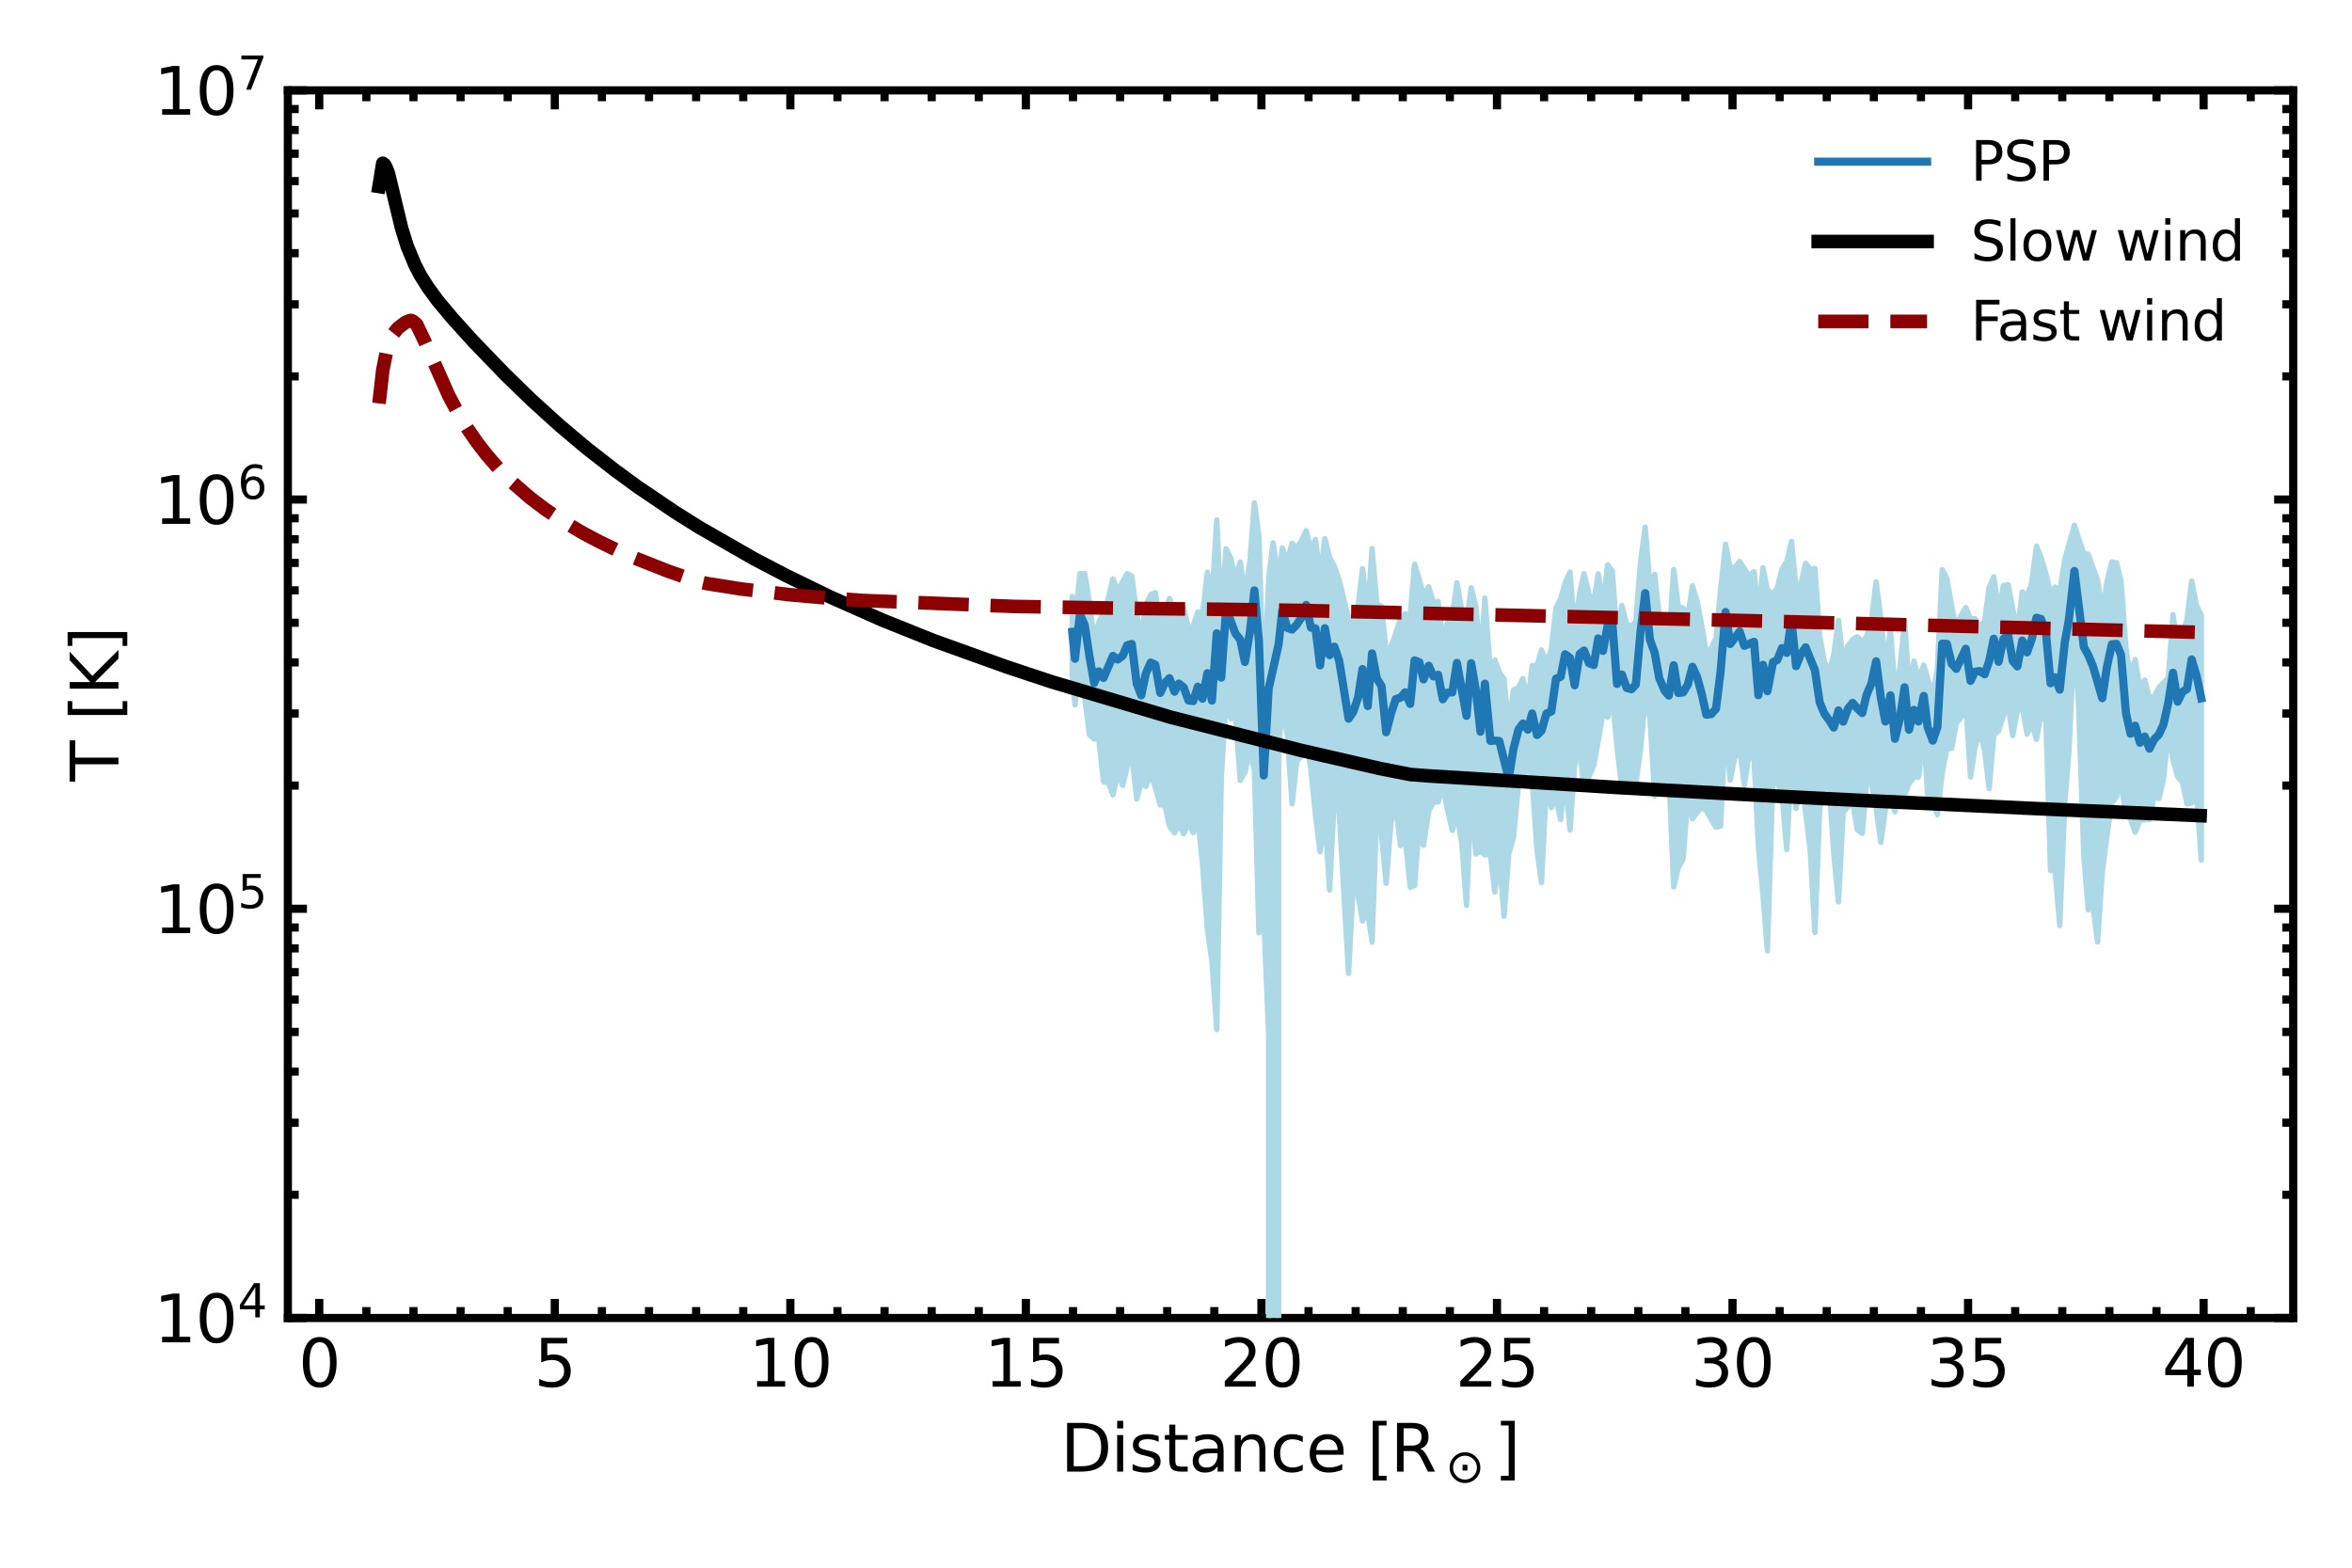 <?xml version="1.0" encoding="utf-8" standalone="no"?>
<!DOCTYPE svg PUBLIC "-//W3C//DTD SVG 1.1//EN"
  "http://www.w3.org/Graphics/SVG/1.1/DTD/svg11.dtd">
<svg xmlns:xlink="http://www.w3.org/1999/xlink" width="432pt" height="288pt" viewBox="0 0 432 288" xmlns="http://www.w3.org/2000/svg" version="1.1">
 <defs>
  <style type="text/css">*{stroke-linejoin: round; stroke-linecap: butt}</style>
 </defs>
 <g id="figure_1">
  <g id="patch_1">
   <path d="M 0 288 
L 432 288 
L 432 0 
L 0 0 
z
" style="fill: #ffffff"/>
  </g>
  <g id="axes_1">
   <g id="patch_2">
    <path d="M 52.872 242.124 
L 421.2 242.124 
L 421.2 16.596 
L 52.872 16.596 
z
" style="fill: #ffffff"/>
   </g>
   <g id="patch_3">
    <path d="M 52.872 242.124 
L 52.872 16.596 
" style="fill: none; stroke: #000000; stroke-width: 1.5; stroke-linejoin: miter; stroke-linecap: square"/>
   </g>
   <g id="patch_4">
    <path d="M 421.2 242.124 
L 421.2 16.596 
" style="fill: none; stroke: #000000; stroke-width: 1.5; stroke-linejoin: miter; stroke-linecap: square"/>
   </g>
   <g id="patch_5">
    <path d="M 52.872 242.124 
L 421.2 242.124 
" style="fill: none; stroke: #000000; stroke-width: 1.5; stroke-linejoin: miter; stroke-linecap: square"/>
   </g>
   <g id="patch_6">
    <path d="M 52.872 16.596 
L 421.2 16.596 
" style="fill: none; stroke: #000000; stroke-width: 1.5; stroke-linejoin: miter; stroke-linecap: square"/>
   </g>
   <g id="PolyCollection_1">
    <path d="M 196.94 109.595 
L 196.94 124.184 
L 197.446 129.454 
L 198.351 122.477 
L 199.236 128.316 
L 200.115 134.966 
L 200.969 135.742 
L 201.827 135.817 
L 202.679 143.586 
L 203.592 143.815 
L 204.423 146.02 
L 205.29 141.92 
L 206.198 144.27 
L 207.025 140.942 
L 207.878 138.681 
L 208.793 146.768 
L 209.615 143.69 
L 210.474 144.443 
L 211.344 142.112 
L 212.202 144.682 
L 213.108 147.881 
L 213.96 147.884 
L 214.802 151.794 
L 215.73 152.982 
L 216.519 151.484 
L 217.416 153.165 
L 218.283 151.221 
L 219.155 152.968 
L 220.011 150.328 
L 220.859 158.641 
L 221.763 170.716 
L 222.594 176.487 
L 223.484 189.151 
L 224.309 142.887 
L 225.208 128.416 
L 226.08 132.055 
L 226.899 130.941 
L 227.796 143.364 
L 228.656 141.815 
L 229.582 137.937 
L 230.4 141.45 
L 231.236 171.362 
L 232.117 168.168 
L 233.018 190.044 
L 233.827 75718.828 
L 234.844 137.178 
L 235.51 130.213 
L 236.443 134.943 
L 237.316 147.667 
L 238.176 139.909 
L 239.073 138.807 
L 239.904 135.01 
L 240.776 141.449 
L 241.621 149.671 
L 242.456 156.44 
L 243.346 150.188 
L 244.211 163.494 
L 245.089 146.391 
L 245.971 149.278 
L 246.805 163.468 
L 247.699 178.814 
L 248.562 162.01 
L 249.448 164.561 
L 250.254 169.178 
L 251.22 167.436 
L 252.006 173.065 
L 252.891 148.668 
L 253.753 153.392 
L 254.601 162.272 
L 255.482 151.11 
L 256.365 147.838 
L 257.238 155.346 
L 258.076 153.71 
L 259.015 162.984 
L 259.82 162.688 
L 260.698 150.828 
L 261.459 155.286 
L 262.415 149.004 
L 263.278 147.39 
L 264.151 147.3 
L 265.007 144.296 
L 265.797 148.425 
L 266.747 152.556 
L 267.599 149.257 
L 268.49 154.942 
L 269.356 166.328 
L 270.212 146.401 
L 271.092 156.881 
L 271.925 156.322 
L 272.736 157.036 
L 273.748 156.933 
L 274.554 163.866 
L 275.376 157.004 
L 276.247 168.311 
L 277.11 156.87 
L 277.986 153.788 
L 278.917 144.009 
L 279.719 143.967 
L 280.619 139.691 
L 281.414 143.139 
L 282.314 156.272 
L 283.13 162.106 
L 284.037 144.082 
L 284.93 148.363 
L 285.798 146.611 
L 286.646 150.534 
L 287.468 142.418 
L 288.371 152.46 
L 289.217 140.65 
L 290.139 137.318 
L 290.939 144.893 
L 291.856 142.607 
L 292.728 140.52 
L 293.553 136.119 
L 294.43 130.9 
L 295.293 131.783 
L 296.139 128.137 
L 297.014 137.291 
L 297.895 144.892 
L 298.778 144.687 
L 299.653 144.795 
L 300.458 143.865 
L 301.312 137.643 
L 302.181 128.404 
L 303.05 131.807 
L 303.92 146.222 
L 304.764 141.884 
L 305.784 145.376 
L 306.523 141.613 
L 307.412 162.932 
L 308.265 159.374 
L 309.138 157.781 
L 310.002 146.372 
L 310.858 150.435 
L 311.714 149.214 
L 312.595 148.338 
L 313.408 148.862 
L 314.307 150.554 
L 315.182 151.964 
L 316.024 151.729 
L 316.94 132.838 
L 317.788 143.314 
L 318.6 139.293 
L 319.534 137.46 
L 320.379 144.256 
L 321.188 138.998 
L 322.168 139.457 
L 322.971 155.377 
L 323.82 164.41 
L 324.625 174.683 
L 325.658 142.073 
L 326.442 143.739 
L 327.295 145.887 
L 328.176 156.064 
L 329.045 140.231 
L 329.89 148.515 
L 330.752 141.837 
L 331.639 149.157 
L 332.507 156.387 
L 333.347 171.276 
L 334.223 148.593 
L 335.099 144.651 
L 335.962 144.114 
L 336.81 156.811 
L 337.678 165.69 
L 338.545 149.153 
L 339.433 148.238 
L 340.28 147.299 
L 341.125 152.411 
L 342.035 153.09 
L 342.847 143.725 
L 343.737 143.847 
L 344.593 148.491 
L 345.46 154.732 
L 346.293 148.646 
L 347.225 146.472 
L 348.055 149.125 
L 348.985 144.499 
L 349.822 146.067 
L 350.632 143.916 
L 351.544 142.795 
L 352.374 142.763 
L 353.341 134.713 
L 354.058 146.013 
L 355.004 147.39 
L 355.842 149.649 
L 356.736 141.917 
L 357.595 137.487 
L 358.465 137.491 
L 359.318 132.813 
L 360.141 131.875 
L 361.061 129.039 
L 361.938 142.744 
L 362.738 137.401 
L 363.62 134.131 
L 364.534 137.918 
L 365.351 144.869 
L 366.208 134.947 
L 367.09 134.264 
L 367.97 131.493 
L 368.832 129.495 
L 369.684 135.13 
L 370.538 130.497 
L 371.443 130.01 
L 372.318 134.866 
L 373.158 132.856 
L 374.045 135.86 
L 374.883 131.109 
L 375.785 132.51 
L 376.64 159.924 
L 377.473 159.927 
L 378.318 170.019 
L 379.241 147.519 
L 380.002 138.095 
L 381.016 116.259 
L 381.806 130.142 
L 382.748 157.275 
L 383.555 167.123 
L 384.414 166.432 
L 385.267 173.017 
L 386.126 160.213 
L 386.99 153.459 
L 387.893 147.464 
L 388.744 146.387 
L 389.571 143.71 
L 390.487 149.709 
L 391.33 150.517 
L 392.169 152.871 
L 393.059 150.701 
L 393.932 150.604 
L 394.805 150.528 
L 395.641 146.221 
L 396.53 146.69 
L 397.364 143.2 
L 398.265 134.312 
L 399.122 139.576 
L 399.981 142.702 
L 400.866 143.695 
L 401.69 147.692 
L 402.548 147.517 
L 403.465 145.748 
L 404.323 157.993 
L 404.323 112.985 
L 404.323 112.985 
L 403.465 111.353 
L 402.548 106.752 
L 401.69 113.881 
L 400.866 116.144 
L 399.981 119.251 
L 399.122 112.909 
L 398.265 124.5 
L 397.364 125.435 
L 396.53 126.306 
L 395.641 128.012 
L 394.805 128.275 
L 393.932 124.943 
L 393.059 126.567 
L 392.169 121.172 
L 391.33 124.216 
L 390.487 119.247 
L 389.571 106.797 
L 388.744 103.42 
L 387.893 103.234 
L 386.99 106.915 
L 386.126 112.427 
L 385.267 106.611 
L 384.414 104.257 
L 383.555 101.849 
L 382.748 101.693 
L 381.806 99.009 
L 381.016 96.485 
L 380.002 100.047 
L 379.241 102.822 
L 378.318 108.724 
L 377.473 107.833 
L 376.64 109.144 
L 375.785 105.418 
L 374.883 102.428 
L 374.045 100.336 
L 373.158 107.051 
L 372.318 109.603 
L 371.443 108.745 
L 370.538 115.962 
L 369.684 111.806 
L 368.832 107.429 
L 367.97 107.567 
L 367.09 112.463 
L 366.208 105.965 
L 365.351 107.95 
L 364.534 114.089 
L 363.62 115.145 
L 362.738 113.636 
L 361.938 113.695 
L 361.061 111.619 
L 360.141 113.168 
L 359.318 115.265 
L 358.465 111.449 
L 357.595 106.269 
L 356.736 104.671 
L 355.842 122.889 
L 355.004 127.68 
L 354.058 124.667 
L 353.341 122.18 
L 352.374 124.784 
L 351.544 121.443 
L 350.632 126.494 
L 349.822 114.025 
L 348.985 122.679 
L 348.055 126.252 
L 347.225 115.898 
L 346.293 121.826 
L 345.46 113.735 
L 344.593 106.913 
L 343.737 113.867 
L 342.847 116.923 
L 342.035 117.932 
L 341.125 116.992 
L 340.28 117.526 
L 339.433 118.603 
L 338.545 121.639 
L 337.678 113.966 
L 336.81 120.255 
L 335.962 123.645 
L 335.099 121.596 
L 334.223 116.848 
L 333.347 104.454 
L 332.507 104.571 
L 331.639 103.492 
L 330.752 107.343 
L 329.89 108.062 
L 329.045 99.456 
L 328.176 103.218 
L 327.295 104.546 
L 326.442 108.052 
L 325.658 109.163 
L 324.625 108.385 
L 323.82 104.314 
L 322.971 112.958 
L 322.168 105.026 
L 321.188 105.741 
L 320.379 104.475 
L 319.534 103.163 
L 318.6 104.26 
L 317.788 104.329 
L 316.94 99.989 
L 316.024 108.438 
L 315.182 117.28 
L 314.307 119.11 
L 313.408 119.938 
L 312.595 115.053 
L 311.714 110.427 
L 310.858 107.65 
L 310.002 113.23 
L 309.138 111.704 
L 308.265 111.452 
L 307.412 104.644 
L 306.523 118.094 
L 305.784 115.244 
L 304.764 113.357 
L 303.92 105.527 
L 303.05 107.648 
L 302.181 96.863 
L 301.312 103.294 
L 300.458 114.167 
L 299.653 115.028 
L 298.778 114.723 
L 297.895 111.261 
L 297.014 117.08 
L 296.139 104.933 
L 295.293 103.763 
L 294.43 111.181 
L 293.553 105.419 
L 292.728 110.505 
L 291.856 109.218 
L 290.939 105.4 
L 290.139 108.933 
L 289.217 115.772 
L 288.371 105.106 
L 287.468 107.095 
L 286.646 110.01 
L 285.798 111.672 
L 284.93 119.324 
L 284.037 121.802 
L 283.13 119.408 
L 282.314 122.273 
L 281.414 122.275 
L 280.619 129.251 
L 279.719 124.668 
L 278.917 126.32 
L 277.986 126.759 
L 277.11 133.335 
L 276.247 124.757 
L 275.376 123.505 
L 274.554 121.254 
L 273.748 123.505 
L 272.736 109.88 
L 271.925 121.433 
L 271.092 111.486 
L 270.212 107.987 
L 269.356 115.049 
L 268.49 112.147 
L 267.599 107.082 
L 266.747 113.09 
L 265.797 114.517 
L 265.007 117.853 
L 264.151 110.492 
L 263.278 110.862 
L 262.415 107.806 
L 261.459 109.327 
L 260.698 106.519 
L 259.82 103.653 
L 259.015 113.098 
L 258.076 112.758 
L 257.238 113.553 
L 256.365 116.338 
L 255.482 118.82 
L 254.601 119.733 
L 253.753 111.389 
L 252.891 110.957 
L 252.006 100.789 
L 251.22 112.671 
L 250.254 104.494 
L 249.448 111.29 
L 248.562 115.121 
L 247.699 113.541 
L 246.805 110.032 
L 245.971 106.546 
L 245.089 104.062 
L 244.211 102.404 
L 243.346 98.954 
L 242.456 105.914 
L 241.621 99.119 
L 240.776 100.965 
L 239.904 97.481 
L 239.073 99.265 
L 238.176 100.735 
L 237.316 99.804 
L 236.443 103.188 
L 235.51 100.675 
L 234.844 106.519 
L 233.827 99.72 
L 233.018 106.311 
L 232.117 128.265 
L 231.236 98.617 
L 230.4 92.392 
L 229.582 103.071 
L 228.656 109.22 
L 227.796 103.263 
L 226.899 106.322 
L 226.08 102.597 
L 225.208 100.819 
L 224.309 112.792 
L 223.484 95.526 
L 222.594 110.085 
L 221.763 105.153 
L 220.859 112.928 
L 220.011 112.413 
L 219.155 115.071 
L 218.283 115.47 
L 217.416 111.731 
L 216.519 111.309 
L 215.73 112.803 
L 214.802 109.958 
L 213.96 112.291 
L 213.108 114.777 
L 212.202 108.879 
L 211.344 109.265 
L 210.474 111.109 
L 209.615 117.072 
L 208.793 112.894 
L 207.878 105.849 
L 207.025 105.388 
L 206.198 106.882 
L 205.29 108.569 
L 204.423 106.346 
L 203.592 109.796 
L 202.679 112.607 
L 201.827 114.335 
L 200.969 117.69 
L 200.115 110.731 
L 199.236 105.369 
L 198.351 105.384 
L 197.446 114.331 
L 196.94 109.595 
z
" clip-path="url(#pfdebe6b3f0)" style="fill: #add8e6; stroke: #add8e6"/>
   </g>
   <g id="line2d_1">
    <path d="M 196.94 116.082 
L 197.446 121.024 
L 198.351 112.824 
L 199.236 114.866 
L 200.115 120.649 
L 200.969 125.484 
L 201.827 123.34 
L 202.679 124.552 
L 204.423 120.495 
L 205.29 121.159 
L 206.198 120.493 
L 207.025 118.547 
L 207.878 118.301 
L 208.793 125.622 
L 209.615 127.741 
L 210.474 123.694 
L 211.344 121.721 
L 212.202 122.101 
L 213.108 127.302 
L 213.96 125.46 
L 214.802 124.589 
L 215.73 127.066 
L 216.519 125.571 
L 217.416 126.274 
L 218.283 128.679 
L 219.155 128.804 
L 220.011 126.151 
L 220.859 128.363 
L 221.763 123.671 
L 222.594 128.701 
L 223.484 116.352 
L 224.309 124.488 
L 225.208 111.784 
L 226.899 116.364 
L 227.796 117.509 
L 228.656 121.608 
L 229.582 116.056 
L 230.4 108.462 
L 231.236 117.907 
L 232.117 142.466 
L 233.018 126.522 
L 234.844 118.375 
L 235.51 112.211 
L 236.443 115.348 
L 237.316 115.653 
L 238.176 114.768 
L 239.073 113.383 
L 239.904 111.127 
L 240.776 115.297 
L 241.621 115.456 
L 242.456 122.246 
L 243.346 115.409 
L 244.211 120.359 
L 245.089 118.799 
L 245.971 121.369 
L 247.699 132.024 
L 248.562 130.785 
L 249.448 128.087 
L 250.254 122.906 
L 251.22 129.708 
L 252.006 120.033 
L 252.891 124.646 
L 253.753 126.056 
L 254.601 134.515 
L 255.482 131.126 
L 256.365 128.428 
L 257.238 128.174 
L 258.076 127.195 
L 259.015 129.317 
L 259.82 121.326 
L 260.698 121.671 
L 261.459 124.81 
L 262.415 122.297 
L 263.278 124.264 
L 264.151 123.963 
L 265.007 128.468 
L 265.797 127.253 
L 266.747 127.191 
L 267.599 121.786 
L 269.356 131.512 
L 270.212 121.843 
L 271.092 126.857 
L 271.925 134.423 
L 272.736 125.595 
L 273.748 136.115 
L 274.554 136.051 
L 275.376 136.134 
L 277.11 143.026 
L 277.986 137.553 
L 278.917 133.981 
L 279.719 132.912 
L 280.619 134.055 
L 281.414 131.068 
L 282.314 135.034 
L 283.13 134.224 
L 284.037 131.077 
L 284.93 130.716 
L 285.798 124.675 
L 286.646 124.351 
L 287.468 120.196 
L 288.371 120.859 
L 289.217 125.896 
L 290.139 120.133 
L 290.939 119.507 
L 291.856 121.818 
L 292.728 122.178 
L 293.553 117.286 
L 294.43 119.574 
L 295.293 114.855 
L 296.139 114.515 
L 297.014 125.646 
L 297.895 123.925 
L 298.778 126.382 
L 299.653 126.631 
L 300.458 125.749 
L 301.312 116.146 
L 302.181 108.964 
L 303.05 117.542 
L 303.92 119.906 
L 304.764 124.599 
L 305.784 126.951 
L 306.523 127.78 
L 307.412 122.211 
L 308.265 127.312 
L 309.138 127.21 
L 310.002 125.765 
L 310.858 122.485 
L 311.714 124.371 
L 312.595 127.626 
L 313.408 131.297 
L 314.307 131.184 
L 315.182 130.218 
L 316.024 123.38 
L 316.94 112.445 
L 317.788 118.319 
L 319.534 116.001 
L 320.379 118.648 
L 322.168 117.899 
L 322.971 127.714 
L 323.82 122.135 
L 324.625 126.989 
L 325.658 121.636 
L 326.442 121.244 
L 327.295 119.068 
L 328.176 119.946 
L 329.045 113.853 
L 329.89 122.387 
L 330.752 120.232 
L 331.639 118.918 
L 333.347 123.118 
L 334.223 129.005 
L 335.099 131.129 
L 335.962 132.301 
L 336.81 133.664 
L 337.678 130.505 
L 338.545 132.58 
L 339.433 130.168 
L 340.28 129.13 
L 341.125 130.117 
L 342.035 130.991 
L 342.847 127.648 
L 343.737 125.53 
L 344.593 121.488 
L 345.46 128.182 
L 346.293 132.556 
L 347.225 127.73 
L 348.055 135.725 
L 348.985 131.799 
L 349.822 126.263 
L 350.632 134.056 
L 351.544 130.403 
L 352.374 132.552 
L 353.341 127.849 
L 354.058 133.626 
L 355.004 136.07 
L 355.842 133.601 
L 356.736 118.248 
L 357.595 118.281 
L 358.465 121.939 
L 359.318 122.874 
L 361.061 119.181 
L 361.938 125.09 
L 362.738 123.402 
L 363.62 123.277 
L 364.534 123.876 
L 365.351 121.447 
L 366.208 117.34 
L 367.09 121.577 
L 367.97 117.386 
L 368.832 116.633 
L 369.684 121.428 
L 370.538 122.427 
L 371.443 117.676 
L 372.318 119.85 
L 373.158 117.467 
L 374.045 113.487 
L 374.883 113.715 
L 375.785 116.231 
L 376.64 125.521 
L 377.473 124.435 
L 378.318 126.707 
L 379.241 118.053 
L 380.002 113.816 
L 381.016 104.897 
L 382.748 118.858 
L 383.555 120.332 
L 384.414 122.355 
L 386.126 128.262 
L 386.99 122.513 
L 387.893 118.37 
L 388.744 118.293 
L 389.571 120.293 
L 390.487 131.047 
L 391.33 134.787 
L 392.169 133.317 
L 393.059 136.453 
L 393.932 135.315 
L 394.805 137.541 
L 395.641 135.863 
L 396.53 134.932 
L 397.364 133.124 
L 398.265 129.038 
L 399.122 123.593 
L 399.981 128.914 
L 400.866 127.096 
L 401.69 126.592 
L 402.548 121.147 
L 403.465 124.216 
L 404.323 128.28 
L 404.323 128.28 
" clip-path="url(#pfdebe6b3f0)" style="fill: none; stroke: #1f77b4; stroke-width: 1.5; stroke-linecap: square"/>
   </g>
   <g id="line2d_2">
    <path d="M 69.615 34.262 
L 70.308 30 
L 70.654 30.278 
L 71.001 30.962 
L 71.347 31.894 
L 73.773 41.968 
L 74.812 45.291 
L 76.198 48.621 
L 77.236 50.621 
L 78.622 52.823 
L 80.353 55.184 
L 83.124 58.499 
L 86.934 62.716 
L 92.822 68.821 
L 97.67 73.527 
L 102.864 78.233 
L 107.712 82.315 
L 112.905 86.359 
L 117.061 89.404 
L 123.986 94.087 
L 128.487 96.914 
L 138.529 102.673 
L 144.415 105.747 
L 152.379 109.619 
L 162.075 113.919 
L 171.423 117.67 
L 184.927 122.527 
L 193.235 125.285 
L 215.05 131.766 
L 238.942 137.847 
L 253.482 141.193 
L 259.029 142.283 
L 262.486 142.546 
L 296.428 144.636 
L 305.768 145.162 
L 316.501 145.748 
L 328.628 146.38 
L 335.543 146.733 
L 342.819 147.094 
L 373.29 148.515 
L 378.825 148.763 
L 404.11 149.838 
L 404.11 149.838 
" clip-path="url(#pfdebe6b3f0)" style="fill: none; stroke: #000000; stroke-width: 2.5; stroke-linecap: square"/>
   </g>
   <g id="line2d_3">
    <path d="M 69.615 74.113 
L 70.308 67.994 
L 71.001 64.528 
L 71.347 63.16 
L 72.04 61.581 
L 73.08 60.281 
L 74.465 59.228 
L 75.158 58.95 
L 75.505 58.867 
L 75.851 59.018 
L 76.544 59.627 
L 77.929 62.529 
L 82.432 72.692 
L 84.164 75.94 
L 85.895 78.782 
L 87.627 81.285 
L 89.358 83.525 
L 91.436 85.923 
L 94.206 88.712 
L 97.323 91.419 
L 100.092 93.524 
L 103.209 95.629 
L 107.019 97.891 
L 110.136 99.538 
L 113.251 101.041 
L 116.368 102.424 
L 122.6 104.89 
L 128.141 106.822 
L 129.872 107.213 
L 136.105 108.198 
L 145.108 109.258 
L 150.648 109.754 
L 158.265 110.303 
L 186.308 111.408 
L 208.819 111.784 
L 220.597 111.889 
L 232.363 112.047 
L 239.291 112.152 
L 321.7 114.039 
L 328.279 114.212 
L 354.248 114.881 
L 360.828 115.054 
L 387.481 115.738 
L 394.06 115.911 
L 404.458 116.174 
L 404.458 116.174 
" clip-path="url(#pfdebe6b3f0)" style="fill: none; stroke-dasharray: 9.25,4; stroke-dashoffset: 0; stroke: #8b0000; stroke-width: 2.5"/>
   </g>
   <g id="legend_1">
    <g id="line2d_4">
     <path d="M 333.956 29.694 
L 343.956 29.694 
L 353.956 29.694 
" style="fill: none; stroke: #1f77b4; stroke-width: 1.5; stroke-linecap: square"/>
    </g>
    <g id="text_1">
     <!-- PSP -->
     <g transform="translate(361.956 33.194) scale(0.1 -0.1)">
      <defs>
       <path id="DejaVuSans-50" d="M 1259 4147 
L 1259 2394 
L 2053 2394 
Q 2494 2394 2734 2622 
Q 2975 2850 2975 3272 
Q 2975 3691 2734 3919 
Q 2494 4147 2053 4147 
L 1259 4147 
z
M 628 4666 
L 2053 4666 
Q 2838 4666 3239 4311 
Q 3641 3956 3641 3272 
Q 3641 2581 3239 2228 
Q 2838 1875 2053 1875 
L 1259 1875 
L 1259 0 
L 628 0 
L 628 4666 
z
" transform="scale(0.016)"/>
       <path id="DejaVuSans-53" d="M 3425 4513 
L 3425 3897 
Q 3066 4069 2747 4153 
Q 2428 4238 2131 4238 
Q 1616 4238 1336 4038 
Q 1056 3838 1056 3469 
Q 1056 3159 1242 3001 
Q 1428 2844 1947 2747 
L 2328 2669 
Q 3034 2534 3370 2195 
Q 3706 1856 3706 1288 
Q 3706 609 3251 259 
Q 2797 -91 1919 -91 
Q 1588 -91 1214 -16 
Q 841 59 441 206 
L 441 856 
Q 825 641 1194 531 
Q 1563 422 1919 422 
Q 2459 422 2753 634 
Q 3047 847 3047 1241 
Q 3047 1584 2836 1778 
Q 2625 1972 2144 2069 
L 1759 2144 
Q 1053 2284 737 2584 
Q 422 2884 422 3419 
Q 422 4038 858 4394 
Q 1294 4750 2059 4750 
Q 2388 4750 2728 4690 
Q 3069 4631 3425 4513 
z
" transform="scale(0.016)"/>
      </defs>
      <use xlink:href="#DejaVuSans-50"/>
      <use xlink:href="#DejaVuSans-53" x="60.303"/>
      <use xlink:href="#DejaVuSans-50" x="123.779"/>
     </g>
    </g>
    <g id="line2d_5">
     <path d="M 333.956 44.373 
L 343.956 44.373 
L 353.956 44.373 
" style="fill: none; stroke: #000000; stroke-width: 2.5; stroke-linecap: square"/>
    </g>
    <g id="text_2">
     <!-- Slow wind -->
     <g transform="translate(361.956 47.873) scale(0.1 -0.1)">
      <defs>
       <path id="DejaVuSans-6c" d="M 603 4863 
L 1178 4863 
L 1178 0 
L 603 0 
L 603 4863 
z
" transform="scale(0.016)"/>
       <path id="DejaVuSans-6f" d="M 1959 3097 
Q 1497 3097 1228 2736 
Q 959 2375 959 1747 
Q 959 1119 1226 758 
Q 1494 397 1959 397 
Q 2419 397 2687 759 
Q 2956 1122 2956 1747 
Q 2956 2369 2687 2733 
Q 2419 3097 1959 3097 
z
M 1959 3584 
Q 2709 3584 3137 3096 
Q 3566 2609 3566 1747 
Q 3566 888 3137 398 
Q 2709 -91 1959 -91 
Q 1206 -91 779 398 
Q 353 888 353 1747 
Q 353 2609 779 3096 
Q 1206 3584 1959 3584 
z
" transform="scale(0.016)"/>
       <path id="DejaVuSans-77" d="M 269 3500 
L 844 3500 
L 1563 769 
L 2278 3500 
L 2956 3500 
L 3675 769 
L 4391 3500 
L 4966 3500 
L 4050 0 
L 3372 0 
L 2619 2869 
L 1863 0 
L 1184 0 
L 269 3500 
z
" transform="scale(0.016)"/>
       <path id="DejaVuSans-20" transform="scale(0.016)"/>
       <path id="DejaVuSans-69" d="M 603 3500 
L 1178 3500 
L 1178 0 
L 603 0 
L 603 3500 
z
M 603 4863 
L 1178 4863 
L 1178 4134 
L 603 4134 
L 603 4863 
z
" transform="scale(0.016)"/>
       <path id="DejaVuSans-6e" d="M 3513 2113 
L 3513 0 
L 2938 0 
L 2938 2094 
Q 2938 2591 2744 2837 
Q 2550 3084 2163 3084 
Q 1697 3084 1428 2787 
Q 1159 2491 1159 1978 
L 1159 0 
L 581 0 
L 581 3500 
L 1159 3500 
L 1159 2956 
Q 1366 3272 1645 3428 
Q 1925 3584 2291 3584 
Q 2894 3584 3203 3211 
Q 3513 2838 3513 2113 
z
" transform="scale(0.016)"/>
       <path id="DejaVuSans-64" d="M 2906 2969 
L 2906 4863 
L 3481 4863 
L 3481 0 
L 2906 0 
L 2906 525 
Q 2725 213 2448 61 
Q 2172 -91 1784 -91 
Q 1150 -91 751 415 
Q 353 922 353 1747 
Q 353 2572 751 3078 
Q 1150 3584 1784 3584 
Q 2172 3584 2448 3432 
Q 2725 3281 2906 2969 
z
M 947 1747 
Q 947 1113 1208 752 
Q 1469 391 1925 391 
Q 2381 391 2643 752 
Q 2906 1113 2906 1747 
Q 2906 2381 2643 2742 
Q 2381 3103 1925 3103 
Q 1469 3103 1208 2742 
Q 947 2381 947 1747 
z
" transform="scale(0.016)"/>
      </defs>
      <use xlink:href="#DejaVuSans-53"/>
      <use xlink:href="#DejaVuSans-6c" x="63.477"/>
      <use xlink:href="#DejaVuSans-6f" x="91.26"/>
      <use xlink:href="#DejaVuSans-77" x="152.441"/>
      <use xlink:href="#DejaVuSans-20" x="234.229"/>
      <use xlink:href="#DejaVuSans-77" x="266.016"/>
      <use xlink:href="#DejaVuSans-69" x="347.803"/>
      <use xlink:href="#DejaVuSans-6e" x="375.586"/>
      <use xlink:href="#DejaVuSans-64" x="438.965"/>
     </g>
    </g>
    <g id="line2d_6">
     <path d="M 333.956 59.051 
L 343.956 59.051 
L 353.956 59.051 
" style="fill: none; stroke-dasharray: 9.25,4; stroke-dashoffset: 0; stroke: #8b0000; stroke-width: 2.5"/>
    </g>
    <g id="text_3">
     <!-- Fast wind -->
     <g transform="translate(361.956 62.551) scale(0.1 -0.1)">
      <defs>
       <path id="DejaVuSans-46" d="M 628 4666 
L 3309 4666 
L 3309 4134 
L 1259 4134 
L 1259 2759 
L 3109 2759 
L 3109 2228 
L 1259 2228 
L 1259 0 
L 628 0 
L 628 4666 
z
" transform="scale(0.016)"/>
       <path id="DejaVuSans-61" d="M 2194 1759 
Q 1497 1759 1228 1600 
Q 959 1441 959 1056 
Q 959 750 1161 570 
Q 1363 391 1709 391 
Q 2188 391 2477 730 
Q 2766 1069 2766 1631 
L 2766 1759 
L 2194 1759 
z
M 3341 1997 
L 3341 0 
L 2766 0 
L 2766 531 
Q 2569 213 2275 61 
Q 1981 -91 1556 -91 
Q 1019 -91 701 211 
Q 384 513 384 1019 
Q 384 1609 779 1909 
Q 1175 2209 1959 2209 
L 2766 2209 
L 2766 2266 
Q 2766 2663 2505 2880 
Q 2244 3097 1772 3097 
Q 1472 3097 1187 3025 
Q 903 2953 641 2809 
L 641 3341 
Q 956 3463 1253 3523 
Q 1550 3584 1831 3584 
Q 2591 3584 2966 3190 
Q 3341 2797 3341 1997 
z
" transform="scale(0.016)"/>
       <path id="DejaVuSans-73" d="M 2834 3397 
L 2834 2853 
Q 2591 2978 2328 3040 
Q 2066 3103 1784 3103 
Q 1356 3103 1142 2972 
Q 928 2841 928 2578 
Q 928 2378 1081 2264 
Q 1234 2150 1697 2047 
L 1894 2003 
Q 2506 1872 2764 1633 
Q 3022 1394 3022 966 
Q 3022 478 2636 193 
Q 2250 -91 1575 -91 
Q 1294 -91 989 -36 
Q 684 19 347 128 
L 347 722 
Q 666 556 975 473 
Q 1284 391 1588 391 
Q 1994 391 2212 530 
Q 2431 669 2431 922 
Q 2431 1156 2273 1281 
Q 2116 1406 1581 1522 
L 1381 1569 
Q 847 1681 609 1914 
Q 372 2147 372 2553 
Q 372 3047 722 3315 
Q 1072 3584 1716 3584 
Q 2034 3584 2315 3537 
Q 2597 3491 2834 3397 
z
" transform="scale(0.016)"/>
       <path id="DejaVuSans-74" d="M 1172 4494 
L 1172 3500 
L 2356 3500 
L 2356 3053 
L 1172 3053 
L 1172 1153 
Q 1172 725 1289 603 
Q 1406 481 1766 481 
L 2356 481 
L 2356 0 
L 1766 0 
Q 1100 0 847 248 
Q 594 497 594 1153 
L 594 3053 
L 172 3053 
L 172 3500 
L 594 3500 
L 594 4494 
L 1172 4494 
z
" transform="scale(0.016)"/>
      </defs>
      <use xlink:href="#DejaVuSans-46"/>
      <use xlink:href="#DejaVuSans-61" x="48.395"/>
      <use xlink:href="#DejaVuSans-73" x="109.674"/>
      <use xlink:href="#DejaVuSans-74" x="161.773"/>
      <use xlink:href="#DejaVuSans-20" x="200.982"/>
      <use xlink:href="#DejaVuSans-77" x="232.77"/>
      <use xlink:href="#DejaVuSans-69" x="314.557"/>
      <use xlink:href="#DejaVuSans-6e" x="342.34"/>
      <use xlink:href="#DejaVuSans-64" x="405.719"/>
     </g>
    </g>
   </g>
   <g id="matplotlib.axis_1">
    <g id="xtick_1">
     <g id="line2d_7">
      <defs>
       <path id="m58b8c8234b" d="M 0 0 
L 0 -3.5 
" style="stroke: #000000; stroke-width: 1.5"/>
      </defs>
      <g>
       <use xlink:href="#m58b8c8234b" x="58.639" y="242.124" style="stroke: #000000; stroke-width: 1.5"/>
      </g>
     </g>
     <g id="line2d_8">
      <defs>
       <path id="m7129640640" d="M 0 0 
L 0 3.5 
" style="stroke: #000000; stroke-width: 1.5"/>
      </defs>
      <g>
       <use xlink:href="#m7129640640" x="58.639" y="16.596" style="stroke: #000000; stroke-width: 1.5"/>
      </g>
     </g>
     <g id="text_4">
      <!-- 0 -->
      <g transform="translate(54.821 254.742) scale(0.12 -0.12)">
       <defs>
        <path id="DejaVuSans-30" d="M 2034 4250 
Q 1547 4250 1301 3770 
Q 1056 3291 1056 2328 
Q 1056 1369 1301 889 
Q 1547 409 2034 409 
Q 2525 409 2770 889 
Q 3016 1369 3016 2328 
Q 3016 3291 2770 3770 
Q 2525 4250 2034 4250 
z
M 2034 4750 
Q 2819 4750 3233 4129 
Q 3647 3509 3647 2328 
Q 3647 1150 3233 529 
Q 2819 -91 2034 -91 
Q 1250 -91 836 529 
Q 422 1150 422 2328 
Q 422 3509 836 4129 
Q 1250 4750 2034 4750 
z
" transform="scale(0.016)"/>
       </defs>
       <use xlink:href="#DejaVuSans-30"/>
      </g>
     </g>
    </g>
    <g id="xtick_2">
     <g id="line2d_9">
      <g>
       <use xlink:href="#m58b8c8234b" x="101.902" y="242.124" style="stroke: #000000; stroke-width: 1.5"/>
      </g>
     </g>
     <g id="line2d_10">
      <g>
       <use xlink:href="#m7129640640" x="101.902" y="16.596" style="stroke: #000000; stroke-width: 1.5"/>
      </g>
     </g>
     <g id="text_5">
      <!-- 5 -->
      <g transform="translate(98.085 254.742) scale(0.12 -0.12)">
       <defs>
        <path id="DejaVuSans-35" d="M 691 4666 
L 3169 4666 
L 3169 4134 
L 1269 4134 
L 1269 2991 
Q 1406 3038 1543 3061 
Q 1681 3084 1819 3084 
Q 2600 3084 3056 2656 
Q 3513 2228 3513 1497 
Q 3513 744 3044 326 
Q 2575 -91 1722 -91 
Q 1428 -91 1123 -41 
Q 819 9 494 109 
L 494 744 
Q 775 591 1075 516 
Q 1375 441 1709 441 
Q 2250 441 2565 725 
Q 2881 1009 2881 1497 
Q 2881 1984 2565 2268 
Q 2250 2553 1709 2553 
Q 1456 2553 1204 2497 
Q 953 2441 691 2322 
L 691 4666 
z
" transform="scale(0.016)"/>
       </defs>
       <use xlink:href="#DejaVuSans-35"/>
      </g>
     </g>
    </g>
    <g id="xtick_3">
     <g id="line2d_11">
      <g>
       <use xlink:href="#m58b8c8234b" x="145.165" y="242.124" style="stroke: #000000; stroke-width: 1.5"/>
      </g>
     </g>
     <g id="line2d_12">
      <g>
       <use xlink:href="#m7129640640" x="145.165" y="16.596" style="stroke: #000000; stroke-width: 1.5"/>
      </g>
     </g>
     <g id="text_6">
      <!-- 10 -->
      <g transform="translate(137.53 254.742) scale(0.12 -0.12)">
       <defs>
        <path id="DejaVuSans-31" d="M 794 531 
L 1825 531 
L 1825 4091 
L 703 3866 
L 703 4441 
L 1819 4666 
L 2450 4666 
L 2450 531 
L 3481 531 
L 3481 0 
L 794 0 
L 794 531 
z
" transform="scale(0.016)"/>
       </defs>
       <use xlink:href="#DejaVuSans-31"/>
       <use xlink:href="#DejaVuSans-30" x="63.623"/>
      </g>
     </g>
    </g>
    <g id="xtick_4">
     <g id="line2d_13">
      <g>
       <use xlink:href="#m58b8c8234b" x="188.428" y="242.124" style="stroke: #000000; stroke-width: 1.5"/>
      </g>
     </g>
     <g id="line2d_14">
      <g>
       <use xlink:href="#m7129640640" x="188.428" y="16.596" style="stroke: #000000; stroke-width: 1.5"/>
      </g>
     </g>
     <g id="text_7">
      <!-- 15 -->
      <g transform="translate(180.793 254.742) scale(0.12 -0.12)">
       <use xlink:href="#DejaVuSans-31"/>
       <use xlink:href="#DejaVuSans-35" x="63.623"/>
      </g>
     </g>
    </g>
    <g id="xtick_5">
     <g id="line2d_15">
      <g>
       <use xlink:href="#m58b8c8234b" x="231.691" y="242.124" style="stroke: #000000; stroke-width: 1.5"/>
      </g>
     </g>
     <g id="line2d_16">
      <g>
       <use xlink:href="#m7129640640" x="231.691" y="16.596" style="stroke: #000000; stroke-width: 1.5"/>
      </g>
     </g>
     <g id="text_8">
      <!-- 20 -->
      <g transform="translate(224.056 254.742) scale(0.12 -0.12)">
       <defs>
        <path id="DejaVuSans-32" d="M 1228 531 
L 3431 531 
L 3431 0 
L 469 0 
L 469 531 
Q 828 903 1448 1529 
Q 2069 2156 2228 2338 
Q 2531 2678 2651 2914 
Q 2772 3150 2772 3378 
Q 2772 3750 2511 3984 
Q 2250 4219 1831 4219 
Q 1534 4219 1204 4116 
Q 875 4013 500 3803 
L 500 4441 
Q 881 4594 1212 4672 
Q 1544 4750 1819 4750 
Q 2544 4750 2975 4387 
Q 3406 4025 3406 3419 
Q 3406 3131 3298 2873 
Q 3191 2616 2906 2266 
Q 2828 2175 2409 1742 
Q 1991 1309 1228 531 
z
" transform="scale(0.016)"/>
       </defs>
       <use xlink:href="#DejaVuSans-32"/>
       <use xlink:href="#DejaVuSans-30" x="63.623"/>
      </g>
     </g>
    </g>
    <g id="xtick_6">
     <g id="line2d_17">
      <g>
       <use xlink:href="#m58b8c8234b" x="274.955" y="242.124" style="stroke: #000000; stroke-width: 1.5"/>
      </g>
     </g>
     <g id="line2d_18">
      <g>
       <use xlink:href="#m7129640640" x="274.955" y="16.596" style="stroke: #000000; stroke-width: 1.5"/>
      </g>
     </g>
     <g id="text_9">
      <!-- 25 -->
      <g transform="translate(267.32 254.742) scale(0.12 -0.12)">
       <use xlink:href="#DejaVuSans-32"/>
       <use xlink:href="#DejaVuSans-35" x="63.623"/>
      </g>
     </g>
    </g>
    <g id="xtick_7">
     <g id="line2d_19">
      <g>
       <use xlink:href="#m58b8c8234b" x="318.218" y="242.124" style="stroke: #000000; stroke-width: 1.5"/>
      </g>
     </g>
     <g id="line2d_20">
      <g>
       <use xlink:href="#m7129640640" x="318.218" y="16.596" style="stroke: #000000; stroke-width: 1.5"/>
      </g>
     </g>
     <g id="text_10">
      <!-- 30 -->
      <g transform="translate(310.583 254.742) scale(0.12 -0.12)">
       <defs>
        <path id="DejaVuSans-33" d="M 2597 2516 
Q 3050 2419 3304 2112 
Q 3559 1806 3559 1356 
Q 3559 666 3084 287 
Q 2609 -91 1734 -91 
Q 1441 -91 1130 -33 
Q 819 25 488 141 
L 488 750 
Q 750 597 1062 519 
Q 1375 441 1716 441 
Q 2309 441 2620 675 
Q 2931 909 2931 1356 
Q 2931 1769 2642 2001 
Q 2353 2234 1838 2234 
L 1294 2234 
L 1294 2753 
L 1863 2753 
Q 2328 2753 2575 2939 
Q 2822 3125 2822 3475 
Q 2822 3834 2567 4026 
Q 2313 4219 1838 4219 
Q 1578 4219 1281 4162 
Q 984 4106 628 3988 
L 628 4550 
Q 988 4650 1302 4700 
Q 1616 4750 1894 4750 
Q 2613 4750 3031 4423 
Q 3450 4097 3450 3541 
Q 3450 3153 3228 2886 
Q 3006 2619 2597 2516 
z
" transform="scale(0.016)"/>
       </defs>
       <use xlink:href="#DejaVuSans-33"/>
       <use xlink:href="#DejaVuSans-30" x="63.623"/>
      </g>
     </g>
    </g>
    <g id="xtick_8">
     <g id="line2d_21">
      <g>
       <use xlink:href="#m58b8c8234b" x="361.481" y="242.124" style="stroke: #000000; stroke-width: 1.5"/>
      </g>
     </g>
     <g id="line2d_22">
      <g>
       <use xlink:href="#m7129640640" x="361.481" y="16.596" style="stroke: #000000; stroke-width: 1.5"/>
      </g>
     </g>
     <g id="text_11">
      <!-- 35 -->
      <g transform="translate(353.846 254.742) scale(0.12 -0.12)">
       <use xlink:href="#DejaVuSans-33"/>
       <use xlink:href="#DejaVuSans-35" x="63.623"/>
      </g>
     </g>
    </g>
    <g id="xtick_9">
     <g id="line2d_23">
      <g>
       <use xlink:href="#m58b8c8234b" x="404.744" y="242.124" style="stroke: #000000; stroke-width: 1.5"/>
      </g>
     </g>
     <g id="line2d_24">
      <g>
       <use xlink:href="#m7129640640" x="404.744" y="16.596" style="stroke: #000000; stroke-width: 1.5"/>
      </g>
     </g>
     <g id="text_12">
      <!-- 40 -->
      <g transform="translate(397.109 254.742) scale(0.12 -0.12)">
       <defs>
        <path id="DejaVuSans-34" d="M 2419 4116 
L 825 1625 
L 2419 1625 
L 2419 4116 
z
M 2253 4666 
L 3047 4666 
L 3047 1625 
L 3713 1625 
L 3713 1100 
L 3047 1100 
L 3047 0 
L 2419 0 
L 2419 1100 
L 313 1100 
L 313 1709 
L 2253 4666 
z
" transform="scale(0.016)"/>
       </defs>
       <use xlink:href="#DejaVuSans-34"/>
       <use xlink:href="#DejaVuSans-30" x="63.623"/>
      </g>
     </g>
    </g>
    <g id="xtick_10">
     <g id="line2d_25">
      <defs>
       <path id="mcae35993b7" d="M 0 0 
L 0 -2 
" style="stroke: #000000; stroke-width: 1.5"/>
      </defs>
      <g>
       <use xlink:href="#mcae35993b7" x="67.292" y="242.124" style="stroke: #000000; stroke-width: 1.5"/>
      </g>
     </g>
     <g id="line2d_26">
      <defs>
       <path id="med5a7a67ba" d="M 0 0 
L 0 2 
" style="stroke: #000000; stroke-width: 1.5"/>
      </defs>
      <g>
       <use xlink:href="#med5a7a67ba" x="67.292" y="16.596" style="stroke: #000000; stroke-width: 1.5"/>
      </g>
     </g>
    </g>
    <g id="xtick_11">
     <g id="line2d_27">
      <g>
       <use xlink:href="#mcae35993b7" x="75.944" y="242.124" style="stroke: #000000; stroke-width: 1.5"/>
      </g>
     </g>
     <g id="line2d_28">
      <g>
       <use xlink:href="#med5a7a67ba" x="75.944" y="16.596" style="stroke: #000000; stroke-width: 1.5"/>
      </g>
     </g>
    </g>
    <g id="xtick_12">
     <g id="line2d_29">
      <g>
       <use xlink:href="#mcae35993b7" x="84.597" y="242.124" style="stroke: #000000; stroke-width: 1.5"/>
      </g>
     </g>
     <g id="line2d_30">
      <g>
       <use xlink:href="#med5a7a67ba" x="84.597" y="16.596" style="stroke: #000000; stroke-width: 1.5"/>
      </g>
     </g>
    </g>
    <g id="xtick_13">
     <g id="line2d_31">
      <g>
       <use xlink:href="#mcae35993b7" x="93.249" y="242.124" style="stroke: #000000; stroke-width: 1.5"/>
      </g>
     </g>
     <g id="line2d_32">
      <g>
       <use xlink:href="#med5a7a67ba" x="93.249" y="16.596" style="stroke: #000000; stroke-width: 1.5"/>
      </g>
     </g>
    </g>
    <g id="xtick_14">
     <g id="line2d_33">
      <g>
       <use xlink:href="#mcae35993b7" x="110.555" y="242.124" style="stroke: #000000; stroke-width: 1.5"/>
      </g>
     </g>
     <g id="line2d_34">
      <g>
       <use xlink:href="#med5a7a67ba" x="110.555" y="16.596" style="stroke: #000000; stroke-width: 1.5"/>
      </g>
     </g>
    </g>
    <g id="xtick_15">
     <g id="line2d_35">
      <g>
       <use xlink:href="#mcae35993b7" x="119.207" y="242.124" style="stroke: #000000; stroke-width: 1.5"/>
      </g>
     </g>
     <g id="line2d_36">
      <g>
       <use xlink:href="#med5a7a67ba" x="119.207" y="16.596" style="stroke: #000000; stroke-width: 1.5"/>
      </g>
     </g>
    </g>
    <g id="xtick_16">
     <g id="line2d_37">
      <g>
       <use xlink:href="#mcae35993b7" x="127.86" y="242.124" style="stroke: #000000; stroke-width: 1.5"/>
      </g>
     </g>
     <g id="line2d_38">
      <g>
       <use xlink:href="#med5a7a67ba" x="127.86" y="16.596" style="stroke: #000000; stroke-width: 1.5"/>
      </g>
     </g>
    </g>
    <g id="xtick_17">
     <g id="line2d_39">
      <g>
       <use xlink:href="#mcae35993b7" x="136.513" y="242.124" style="stroke: #000000; stroke-width: 1.5"/>
      </g>
     </g>
     <g id="line2d_40">
      <g>
       <use xlink:href="#med5a7a67ba" x="136.513" y="16.596" style="stroke: #000000; stroke-width: 1.5"/>
      </g>
     </g>
    </g>
    <g id="xtick_18">
     <g id="line2d_41">
      <g>
       <use xlink:href="#mcae35993b7" x="153.818" y="242.124" style="stroke: #000000; stroke-width: 1.5"/>
      </g>
     </g>
     <g id="line2d_42">
      <g>
       <use xlink:href="#med5a7a67ba" x="153.818" y="16.596" style="stroke: #000000; stroke-width: 1.5"/>
      </g>
     </g>
    </g>
    <g id="xtick_19">
     <g id="line2d_43">
      <g>
       <use xlink:href="#mcae35993b7" x="162.47" y="242.124" style="stroke: #000000; stroke-width: 1.5"/>
      </g>
     </g>
     <g id="line2d_44">
      <g>
       <use xlink:href="#med5a7a67ba" x="162.47" y="16.596" style="stroke: #000000; stroke-width: 1.5"/>
      </g>
     </g>
    </g>
    <g id="xtick_20">
     <g id="line2d_45">
      <g>
       <use xlink:href="#mcae35993b7" x="171.123" y="242.124" style="stroke: #000000; stroke-width: 1.5"/>
      </g>
     </g>
     <g id="line2d_46">
      <g>
       <use xlink:href="#med5a7a67ba" x="171.123" y="16.596" style="stroke: #000000; stroke-width: 1.5"/>
      </g>
     </g>
    </g>
    <g id="xtick_21">
     <g id="line2d_47">
      <g>
       <use xlink:href="#mcae35993b7" x="179.776" y="242.124" style="stroke: #000000; stroke-width: 1.5"/>
      </g>
     </g>
     <g id="line2d_48">
      <g>
       <use xlink:href="#med5a7a67ba" x="179.776" y="16.596" style="stroke: #000000; stroke-width: 1.5"/>
      </g>
     </g>
    </g>
    <g id="xtick_22">
     <g id="line2d_49">
      <g>
       <use xlink:href="#mcae35993b7" x="197.081" y="242.124" style="stroke: #000000; stroke-width: 1.5"/>
      </g>
     </g>
     <g id="line2d_50">
      <g>
       <use xlink:href="#med5a7a67ba" x="197.081" y="16.596" style="stroke: #000000; stroke-width: 1.5"/>
      </g>
     </g>
    </g>
    <g id="xtick_23">
     <g id="line2d_51">
      <g>
       <use xlink:href="#mcae35993b7" x="205.734" y="242.124" style="stroke: #000000; stroke-width: 1.5"/>
      </g>
     </g>
     <g id="line2d_52">
      <g>
       <use xlink:href="#med5a7a67ba" x="205.734" y="16.596" style="stroke: #000000; stroke-width: 1.5"/>
      </g>
     </g>
    </g>
    <g id="xtick_24">
     <g id="line2d_53">
      <g>
       <use xlink:href="#mcae35993b7" x="214.386" y="242.124" style="stroke: #000000; stroke-width: 1.5"/>
      </g>
     </g>
     <g id="line2d_54">
      <g>
       <use xlink:href="#med5a7a67ba" x="214.386" y="16.596" style="stroke: #000000; stroke-width: 1.5"/>
      </g>
     </g>
    </g>
    <g id="xtick_25">
     <g id="line2d_55">
      <g>
       <use xlink:href="#mcae35993b7" x="223.039" y="242.124" style="stroke: #000000; stroke-width: 1.5"/>
      </g>
     </g>
     <g id="line2d_56">
      <g>
       <use xlink:href="#med5a7a67ba" x="223.039" y="16.596" style="stroke: #000000; stroke-width: 1.5"/>
      </g>
     </g>
    </g>
    <g id="xtick_26">
     <g id="line2d_57">
      <g>
       <use xlink:href="#mcae35993b7" x="240.344" y="242.124" style="stroke: #000000; stroke-width: 1.5"/>
      </g>
     </g>
     <g id="line2d_58">
      <g>
       <use xlink:href="#med5a7a67ba" x="240.344" y="16.596" style="stroke: #000000; stroke-width: 1.5"/>
      </g>
     </g>
    </g>
    <g id="xtick_27">
     <g id="line2d_59">
      <g>
       <use xlink:href="#mcae35993b7" x="248.997" y="242.124" style="stroke: #000000; stroke-width: 1.5"/>
      </g>
     </g>
     <g id="line2d_60">
      <g>
       <use xlink:href="#med5a7a67ba" x="248.997" y="16.596" style="stroke: #000000; stroke-width: 1.5"/>
      </g>
     </g>
    </g>
    <g id="xtick_28">
     <g id="line2d_61">
      <g>
       <use xlink:href="#mcae35993b7" x="257.649" y="242.124" style="stroke: #000000; stroke-width: 1.5"/>
      </g>
     </g>
     <g id="line2d_62">
      <g>
       <use xlink:href="#med5a7a67ba" x="257.649" y="16.596" style="stroke: #000000; stroke-width: 1.5"/>
      </g>
     </g>
    </g>
    <g id="xtick_29">
     <g id="line2d_63">
      <g>
       <use xlink:href="#mcae35993b7" x="266.302" y="242.124" style="stroke: #000000; stroke-width: 1.5"/>
      </g>
     </g>
     <g id="line2d_64">
      <g>
       <use xlink:href="#med5a7a67ba" x="266.302" y="16.596" style="stroke: #000000; stroke-width: 1.5"/>
      </g>
     </g>
    </g>
    <g id="xtick_30">
     <g id="line2d_65">
      <g>
       <use xlink:href="#mcae35993b7" x="283.607" y="242.124" style="stroke: #000000; stroke-width: 1.5"/>
      </g>
     </g>
     <g id="line2d_66">
      <g>
       <use xlink:href="#med5a7a67ba" x="283.607" y="16.596" style="stroke: #000000; stroke-width: 1.5"/>
      </g>
     </g>
    </g>
    <g id="xtick_31">
     <g id="line2d_67">
      <g>
       <use xlink:href="#mcae35993b7" x="292.26" y="242.124" style="stroke: #000000; stroke-width: 1.5"/>
      </g>
     </g>
     <g id="line2d_68">
      <g>
       <use xlink:href="#med5a7a67ba" x="292.26" y="16.596" style="stroke: #000000; stroke-width: 1.5"/>
      </g>
     </g>
    </g>
    <g id="xtick_32">
     <g id="line2d_69">
      <g>
       <use xlink:href="#mcae35993b7" x="300.912" y="242.124" style="stroke: #000000; stroke-width: 1.5"/>
      </g>
     </g>
     <g id="line2d_70">
      <g>
       <use xlink:href="#med5a7a67ba" x="300.912" y="16.596" style="stroke: #000000; stroke-width: 1.5"/>
      </g>
     </g>
    </g>
    <g id="xtick_33">
     <g id="line2d_71">
      <g>
       <use xlink:href="#mcae35993b7" x="309.565" y="242.124" style="stroke: #000000; stroke-width: 1.5"/>
      </g>
     </g>
     <g id="line2d_72">
      <g>
       <use xlink:href="#med5a7a67ba" x="309.565" y="16.596" style="stroke: #000000; stroke-width: 1.5"/>
      </g>
     </g>
    </g>
    <g id="xtick_34">
     <g id="line2d_73">
      <g>
       <use xlink:href="#mcae35993b7" x="326.87" y="242.124" style="stroke: #000000; stroke-width: 1.5"/>
      </g>
     </g>
     <g id="line2d_74">
      <g>
       <use xlink:href="#med5a7a67ba" x="326.87" y="16.596" style="stroke: #000000; stroke-width: 1.5"/>
      </g>
     </g>
    </g>
    <g id="xtick_35">
     <g id="line2d_75">
      <g>
       <use xlink:href="#mcae35993b7" x="335.523" y="242.124" style="stroke: #000000; stroke-width: 1.5"/>
      </g>
     </g>
     <g id="line2d_76">
      <g>
       <use xlink:href="#med5a7a67ba" x="335.523" y="16.596" style="stroke: #000000; stroke-width: 1.5"/>
      </g>
     </g>
    </g>
    <g id="xtick_36">
     <g id="line2d_77">
      <g>
       <use xlink:href="#mcae35993b7" x="344.176" y="242.124" style="stroke: #000000; stroke-width: 1.5"/>
      </g>
     </g>
     <g id="line2d_78">
      <g>
       <use xlink:href="#med5a7a67ba" x="344.176" y="16.596" style="stroke: #000000; stroke-width: 1.5"/>
      </g>
     </g>
    </g>
    <g id="xtick_37">
     <g id="line2d_79">
      <g>
       <use xlink:href="#mcae35993b7" x="352.828" y="242.124" style="stroke: #000000; stroke-width: 1.5"/>
      </g>
     </g>
     <g id="line2d_80">
      <g>
       <use xlink:href="#med5a7a67ba" x="352.828" y="16.596" style="stroke: #000000; stroke-width: 1.5"/>
      </g>
     </g>
    </g>
    <g id="xtick_38">
     <g id="line2d_81">
      <g>
       <use xlink:href="#mcae35993b7" x="370.133" y="242.124" style="stroke: #000000; stroke-width: 1.5"/>
      </g>
     </g>
     <g id="line2d_82">
      <g>
       <use xlink:href="#med5a7a67ba" x="370.133" y="16.596" style="stroke: #000000; stroke-width: 1.5"/>
      </g>
     </g>
    </g>
    <g id="xtick_39">
     <g id="line2d_83">
      <g>
       <use xlink:href="#mcae35993b7" x="378.786" y="242.124" style="stroke: #000000; stroke-width: 1.5"/>
      </g>
     </g>
     <g id="line2d_84">
      <g>
       <use xlink:href="#med5a7a67ba" x="378.786" y="16.596" style="stroke: #000000; stroke-width: 1.5"/>
      </g>
     </g>
    </g>
    <g id="xtick_40">
     <g id="line2d_85">
      <g>
       <use xlink:href="#mcae35993b7" x="387.439" y="242.124" style="stroke: #000000; stroke-width: 1.5"/>
      </g>
     </g>
     <g id="line2d_86">
      <g>
       <use xlink:href="#med5a7a67ba" x="387.439" y="16.596" style="stroke: #000000; stroke-width: 1.5"/>
      </g>
     </g>
    </g>
    <g id="xtick_41">
     <g id="line2d_87">
      <g>
       <use xlink:href="#mcae35993b7" x="396.091" y="242.124" style="stroke: #000000; stroke-width: 1.5"/>
      </g>
     </g>
     <g id="line2d_88">
      <g>
       <use xlink:href="#med5a7a67ba" x="396.091" y="16.596" style="stroke: #000000; stroke-width: 1.5"/>
      </g>
     </g>
    </g>
    <g id="xtick_42">
     <g id="line2d_89">
      <g>
       <use xlink:href="#mcae35993b7" x="413.397" y="242.124" style="stroke: #000000; stroke-width: 1.5"/>
      </g>
     </g>
     <g id="line2d_90">
      <g>
       <use xlink:href="#med5a7a67ba" x="413.397" y="16.596" style="stroke: #000000; stroke-width: 1.5"/>
      </g>
     </g>
    </g>
    <g id="text_13">
     <!-- Distance [R$_\odot$] -->
     <g transform="translate(194.796 270.356) scale(0.12 -0.12)">
      <defs>
       <path id="DejaVuSans-44" d="M 1259 4147 
L 1259 519 
L 2022 519 
Q 2988 519 3436 956 
Q 3884 1394 3884 2338 
Q 3884 3275 3436 3711 
Q 2988 4147 2022 4147 
L 1259 4147 
z
M 628 4666 
L 1925 4666 
Q 3281 4666 3915 4102 
Q 4550 3538 4550 2338 
Q 4550 1131 3912 565 
Q 3275 0 1925 0 
L 628 0 
L 628 4666 
z
" transform="scale(0.016)"/>
       <path id="DejaVuSans-63" d="M 3122 3366 
L 3122 2828 
Q 2878 2963 2633 3030 
Q 2388 3097 2138 3097 
Q 1578 3097 1268 2742 
Q 959 2388 959 1747 
Q 959 1106 1268 751 
Q 1578 397 2138 397 
Q 2388 397 2633 464 
Q 2878 531 3122 666 
L 3122 134 
Q 2881 22 2623 -34 
Q 2366 -91 2075 -91 
Q 1284 -91 818 406 
Q 353 903 353 1747 
Q 353 2603 823 3093 
Q 1294 3584 2113 3584 
Q 2378 3584 2631 3529 
Q 2884 3475 3122 3366 
z
" transform="scale(0.016)"/>
       <path id="DejaVuSans-65" d="M 3597 1894 
L 3597 1613 
L 953 1613 
Q 991 1019 1311 708 
Q 1631 397 2203 397 
Q 2534 397 2845 478 
Q 3156 559 3463 722 
L 3463 178 
Q 3153 47 2828 -22 
Q 2503 -91 2169 -91 
Q 1331 -91 842 396 
Q 353 884 353 1716 
Q 353 2575 817 3079 
Q 1281 3584 2069 3584 
Q 2775 3584 3186 3129 
Q 3597 2675 3597 1894 
z
M 3022 2063 
Q 3016 2534 2758 2815 
Q 2500 3097 2075 3097 
Q 1594 3097 1305 2825 
Q 1016 2553 972 2059 
L 3022 2063 
z
" transform="scale(0.016)"/>
       <path id="DejaVuSans-5b" d="M 550 4863 
L 1875 4863 
L 1875 4416 
L 1125 4416 
L 1125 -397 
L 1875 -397 
L 1875 -844 
L 550 -844 
L 550 4863 
z
" transform="scale(0.016)"/>
       <path id="DejaVuSans-52" d="M 2841 2188 
Q 3044 2119 3236 1894 
Q 3428 1669 3622 1275 
L 4263 0 
L 3584 0 
L 2988 1197 
Q 2756 1666 2539 1819 
Q 2322 1972 1947 1972 
L 1259 1972 
L 1259 0 
L 628 0 
L 628 4666 
L 2053 4666 
Q 2853 4666 3247 4331 
Q 3641 3997 3641 3322 
Q 3641 2881 3436 2590 
Q 3231 2300 2841 2188 
z
M 1259 4147 
L 1259 2491 
L 2053 2491 
Q 2509 2491 2742 2702 
Q 2975 2913 2975 3322 
Q 2975 3731 2742 3939 
Q 2509 4147 2053 4147 
L 1259 4147 
z
" transform="scale(0.016)"/>
       <path id="DejaVuSans-2299" d="M 2350 2403 
L 3013 2403 
L 3013 1609 
L 2350 1609 
L 2350 2403 
z
M 3306 3522 
Q 3016 3644 2681 3644 
Q 2347 3644 2056 3522 
Q 1769 3400 1531 3163 
Q 1291 2922 1172 2634 
Q 1053 2347 1053 2006 
Q 1053 1675 1172 1387 
Q 1291 1100 1531 859 
Q 1769 622 2056 500 
Q 2347 378 2681 378 
Q 3016 378 3306 500 
Q 3594 622 3831 859 
Q 4072 1100 4190 1387 
Q 4309 1675 4309 2006 
Q 4309 2347 4190 2634 
Q 4072 2922 3831 3163 
Q 3594 3400 3306 3522 
z
M 1878 3956 
Q 2250 4113 2681 4113 
Q 3113 4113 3484 3956 
Q 3856 3800 4163 3494 
Q 4472 3184 4625 2813 
Q 4778 2444 4778 2006 
Q 4778 1578 4625 1206 
Q 4472 838 4163 528 
Q 3856 222 3484 65 
Q 3113 -91 2681 -91 
Q 2250 -91 1878 65 
Q 1506 222 1200 528 
Q 891 838 738 1206 
Q 584 1578 584 2006 
Q 584 2444 738 2813 
Q 891 3184 1200 3494 
Q 1506 3800 1878 3956 
z
" transform="scale(0.016)"/>
       <path id="DejaVuSans-5d" d="M 1947 4863 
L 1947 -844 
L 622 -844 
L 622 -397 
L 1369 -397 
L 1369 4416 
L 622 4416 
L 622 4863 
L 1947 4863 
z
" transform="scale(0.016)"/>
      </defs>
      <use xlink:href="#DejaVuSans-44" transform="translate(0 0.016)"/>
      <use xlink:href="#DejaVuSans-69" transform="translate(77.002 0.016)"/>
      <use xlink:href="#DejaVuSans-73" transform="translate(104.785 0.016)"/>
      <use xlink:href="#DejaVuSans-74" transform="translate(156.885 0.016)"/>
      <use xlink:href="#DejaVuSans-61" transform="translate(196.094 0.016)"/>
      <use xlink:href="#DejaVuSans-6e" transform="translate(257.373 0.016)"/>
      <use xlink:href="#DejaVuSans-63" transform="translate(320.752 0.016)"/>
      <use xlink:href="#DejaVuSans-65" transform="translate(375.732 0.016)"/>
      <use xlink:href="#DejaVuSans-20" transform="translate(437.256 0.016)"/>
      <use xlink:href="#DejaVuSans-5b" transform="translate(469.043 0.016)"/>
      <use xlink:href="#DejaVuSans-52" transform="translate(504.932 0.016)"/>
      <use xlink:href="#DejaVuSans-2299" transform="translate(589.009 -16.391) scale(0.7)"/>
      <use xlink:href="#DejaVuSans-5d" transform="translate(664.033 0.016)"/>
     </g>
    </g>
   </g>
   <g id="matplotlib.axis_2">
    <g id="ytick_1">
     <g id="line2d_91">
      <defs>
       <path id="mb3fe3755c3" d="M 0 0 
L 3.5 0 
" style="stroke: #000000; stroke-width: 1.5"/>
      </defs>
      <g>
       <use xlink:href="#mb3fe3755c3" x="52.872" y="242.124" style="stroke: #000000; stroke-width: 1.5"/>
      </g>
     </g>
     <g id="line2d_92">
      <defs>
       <path id="m4deb199a12" d="M 0 0 
L -3.5 0 
" style="stroke: #000000; stroke-width: 1.5"/>
      </defs>
      <g>
       <use xlink:href="#m4deb199a12" x="421.2" y="242.124" style="stroke: #000000; stroke-width: 1.5"/>
      </g>
     </g>
     <g id="text_14">
      <!-- $\mathdefault{10^{4}}$ -->
      <g transform="translate(28.252 246.683) scale(0.12 -0.12)">
       <use xlink:href="#DejaVuSans-31" transform="translate(0 0.684)"/>
       <use xlink:href="#DejaVuSans-30" transform="translate(63.623 0.684)"/>
       <use xlink:href="#DejaVuSans-34" transform="translate(128.203 38.966) scale(0.7)"/>
      </g>
     </g>
    </g>
    <g id="ytick_2">
     <g id="line2d_93">
      <g>
       <use xlink:href="#mb3fe3755c3" x="52.872" y="166.948" style="stroke: #000000; stroke-width: 1.5"/>
      </g>
     </g>
     <g id="line2d_94">
      <g>
       <use xlink:href="#m4deb199a12" x="421.2" y="166.948" style="stroke: #000000; stroke-width: 1.5"/>
      </g>
     </g>
     <g id="text_15">
      <!-- $\mathdefault{10^{5}}$ -->
      <g transform="translate(28.252 171.507) scale(0.12 -0.12)">
       <use xlink:href="#DejaVuSans-31" transform="translate(0 0.684)"/>
       <use xlink:href="#DejaVuSans-30" transform="translate(63.623 0.684)"/>
       <use xlink:href="#DejaVuSans-35" transform="translate(128.203 38.966) scale(0.7)"/>
      </g>
     </g>
    </g>
    <g id="ytick_3">
     <g id="line2d_95">
      <g>
       <use xlink:href="#mb3fe3755c3" x="52.872" y="91.772" style="stroke: #000000; stroke-width: 1.5"/>
      </g>
     </g>
     <g id="line2d_96">
      <g>
       <use xlink:href="#m4deb199a12" x="421.2" y="91.772" style="stroke: #000000; stroke-width: 1.5"/>
      </g>
     </g>
     <g id="text_16">
      <!-- $\mathdefault{10^{6}}$ -->
      <g transform="translate(28.252 96.331) scale(0.12 -0.12)">
       <defs>
        <path id="DejaVuSans-36" d="M 2113 2584 
Q 1688 2584 1439 2293 
Q 1191 2003 1191 1497 
Q 1191 994 1439 701 
Q 1688 409 2113 409 
Q 2538 409 2786 701 
Q 3034 994 3034 1497 
Q 3034 2003 2786 2293 
Q 2538 2584 2113 2584 
z
M 3366 4563 
L 3366 3988 
Q 3128 4100 2886 4159 
Q 2644 4219 2406 4219 
Q 1781 4219 1451 3797 
Q 1122 3375 1075 2522 
Q 1259 2794 1537 2939 
Q 1816 3084 2150 3084 
Q 2853 3084 3261 2657 
Q 3669 2231 3669 1497 
Q 3669 778 3244 343 
Q 2819 -91 2113 -91 
Q 1303 -91 875 529 
Q 447 1150 447 2328 
Q 447 3434 972 4092 
Q 1497 4750 2381 4750 
Q 2619 4750 2861 4703 
Q 3103 4656 3366 4563 
z
" transform="scale(0.016)"/>
       </defs>
       <use xlink:href="#DejaVuSans-31" transform="translate(0 0.766)"/>
       <use xlink:href="#DejaVuSans-30" transform="translate(63.623 0.766)"/>
       <use xlink:href="#DejaVuSans-36" transform="translate(128.203 39.047) scale(0.7)"/>
      </g>
     </g>
    </g>
    <g id="ytick_4">
     <g id="line2d_97">
      <g>
       <use xlink:href="#mb3fe3755c3" x="52.872" y="16.596" style="stroke: #000000; stroke-width: 1.5"/>
      </g>
     </g>
     <g id="line2d_98">
      <g>
       <use xlink:href="#m4deb199a12" x="421.2" y="16.596" style="stroke: #000000; stroke-width: 1.5"/>
      </g>
     </g>
     <g id="text_17">
      <!-- $\mathdefault{10^{7}}$ -->
      <g transform="translate(28.252 21.155) scale(0.12 -0.12)">
       <defs>
        <path id="DejaVuSans-37" d="M 525 4666 
L 3525 4666 
L 3525 4397 
L 1831 0 
L 1172 0 
L 2766 4134 
L 525 4134 
L 525 4666 
z
" transform="scale(0.016)"/>
       </defs>
       <use xlink:href="#DejaVuSans-31" transform="translate(0 0.684)"/>
       <use xlink:href="#DejaVuSans-30" transform="translate(63.623 0.684)"/>
       <use xlink:href="#DejaVuSans-37" transform="translate(128.203 38.966) scale(0.7)"/>
      </g>
     </g>
    </g>
    <g id="ytick_5">
     <g id="line2d_99">
      <defs>
       <path id="m9f8578a3cf" d="M 0 0 
L 2 0 
" style="stroke: #000000; stroke-width: 1.5"/>
      </defs>
      <g>
       <use xlink:href="#m9f8578a3cf" x="52.872" y="219.494" style="stroke: #000000; stroke-width: 1.5"/>
      </g>
     </g>
     <g id="line2d_100">
      <defs>
       <path id="m7d5183e254" d="M 0 0 
L -2 0 
" style="stroke: #000000; stroke-width: 1.5"/>
      </defs>
      <g>
       <use xlink:href="#m7d5183e254" x="421.2" y="219.494" style="stroke: #000000; stroke-width: 1.5"/>
      </g>
     </g>
    </g>
    <g id="ytick_6">
     <g id="line2d_101">
      <g>
       <use xlink:href="#m9f8578a3cf" x="52.872" y="206.256" style="stroke: #000000; stroke-width: 1.5"/>
      </g>
     </g>
     <g id="line2d_102">
      <g>
       <use xlink:href="#m7d5183e254" x="421.2" y="206.256" style="stroke: #000000; stroke-width: 1.5"/>
      </g>
     </g>
    </g>
    <g id="ytick_7">
     <g id="line2d_103">
      <g>
       <use xlink:href="#m9f8578a3cf" x="52.872" y="196.864" style="stroke: #000000; stroke-width: 1.5"/>
      </g>
     </g>
     <g id="line2d_104">
      <g>
       <use xlink:href="#m7d5183e254" x="421.2" y="196.864" style="stroke: #000000; stroke-width: 1.5"/>
      </g>
     </g>
    </g>
    <g id="ytick_8">
     <g id="line2d_105">
      <g>
       <use xlink:href="#m9f8578a3cf" x="52.872" y="189.578" style="stroke: #000000; stroke-width: 1.5"/>
      </g>
     </g>
     <g id="line2d_106">
      <g>
       <use xlink:href="#m7d5183e254" x="421.2" y="189.578" style="stroke: #000000; stroke-width: 1.5"/>
      </g>
     </g>
    </g>
    <g id="ytick_9">
     <g id="line2d_107">
      <g>
       <use xlink:href="#m9f8578a3cf" x="52.872" y="183.626" style="stroke: #000000; stroke-width: 1.5"/>
      </g>
     </g>
     <g id="line2d_108">
      <g>
       <use xlink:href="#m7d5183e254" x="421.2" y="183.626" style="stroke: #000000; stroke-width: 1.5"/>
      </g>
     </g>
    </g>
    <g id="ytick_10">
     <g id="line2d_109">
      <g>
       <use xlink:href="#m9f8578a3cf" x="52.872" y="178.593" style="stroke: #000000; stroke-width: 1.5"/>
      </g>
     </g>
     <g id="line2d_110">
      <g>
       <use xlink:href="#m7d5183e254" x="421.2" y="178.593" style="stroke: #000000; stroke-width: 1.5"/>
      </g>
     </g>
    </g>
    <g id="ytick_11">
     <g id="line2d_111">
      <g>
       <use xlink:href="#m9f8578a3cf" x="52.872" y="174.233" style="stroke: #000000; stroke-width: 1.5"/>
      </g>
     </g>
     <g id="line2d_112">
      <g>
       <use xlink:href="#m7d5183e254" x="421.2" y="174.233" style="stroke: #000000; stroke-width: 1.5"/>
      </g>
     </g>
    </g>
    <g id="ytick_12">
     <g id="line2d_113">
      <g>
       <use xlink:href="#m9f8578a3cf" x="52.872" y="170.388" style="stroke: #000000; stroke-width: 1.5"/>
      </g>
     </g>
     <g id="line2d_114">
      <g>
       <use xlink:href="#m7d5183e254" x="421.2" y="170.388" style="stroke: #000000; stroke-width: 1.5"/>
      </g>
     </g>
    </g>
    <g id="ytick_13">
     <g id="line2d_115">
      <g>
       <use xlink:href="#m9f8578a3cf" x="52.872" y="144.318" style="stroke: #000000; stroke-width: 1.5"/>
      </g>
     </g>
     <g id="line2d_116">
      <g>
       <use xlink:href="#m7d5183e254" x="421.2" y="144.318" style="stroke: #000000; stroke-width: 1.5"/>
      </g>
     </g>
    </g>
    <g id="ytick_14">
     <g id="line2d_117">
      <g>
       <use xlink:href="#m9f8578a3cf" x="52.872" y="131.08" style="stroke: #000000; stroke-width: 1.5"/>
      </g>
     </g>
     <g id="line2d_118">
      <g>
       <use xlink:href="#m7d5183e254" x="421.2" y="131.08" style="stroke: #000000; stroke-width: 1.5"/>
      </g>
     </g>
    </g>
    <g id="ytick_15">
     <g id="line2d_119">
      <g>
       <use xlink:href="#m9f8578a3cf" x="52.872" y="121.688" style="stroke: #000000; stroke-width: 1.5"/>
      </g>
     </g>
     <g id="line2d_120">
      <g>
       <use xlink:href="#m7d5183e254" x="421.2" y="121.688" style="stroke: #000000; stroke-width: 1.5"/>
      </g>
     </g>
    </g>
    <g id="ytick_16">
     <g id="line2d_121">
      <g>
       <use xlink:href="#m9f8578a3cf" x="52.872" y="114.402" style="stroke: #000000; stroke-width: 1.5"/>
      </g>
     </g>
     <g id="line2d_122">
      <g>
       <use xlink:href="#m7d5183e254" x="421.2" y="114.402" style="stroke: #000000; stroke-width: 1.5"/>
      </g>
     </g>
    </g>
    <g id="ytick_17">
     <g id="line2d_123">
      <g>
       <use xlink:href="#m9f8578a3cf" x="52.872" y="108.45" style="stroke: #000000; stroke-width: 1.5"/>
      </g>
     </g>
     <g id="line2d_124">
      <g>
       <use xlink:href="#m7d5183e254" x="421.2" y="108.45" style="stroke: #000000; stroke-width: 1.5"/>
      </g>
     </g>
    </g>
    <g id="ytick_18">
     <g id="line2d_125">
      <g>
       <use xlink:href="#m9f8578a3cf" x="52.872" y="103.417" style="stroke: #000000; stroke-width: 1.5"/>
      </g>
     </g>
     <g id="line2d_126">
      <g>
       <use xlink:href="#m7d5183e254" x="421.2" y="103.417" style="stroke: #000000; stroke-width: 1.5"/>
      </g>
     </g>
    </g>
    <g id="ytick_19">
     <g id="line2d_127">
      <g>
       <use xlink:href="#m9f8578a3cf" x="52.872" y="99.057" style="stroke: #000000; stroke-width: 1.5"/>
      </g>
     </g>
     <g id="line2d_128">
      <g>
       <use xlink:href="#m7d5183e254" x="421.2" y="99.057" style="stroke: #000000; stroke-width: 1.5"/>
      </g>
     </g>
    </g>
    <g id="ytick_20">
     <g id="line2d_129">
      <g>
       <use xlink:href="#m9f8578a3cf" x="52.872" y="95.212" style="stroke: #000000; stroke-width: 1.5"/>
      </g>
     </g>
     <g id="line2d_130">
      <g>
       <use xlink:href="#m7d5183e254" x="421.2" y="95.212" style="stroke: #000000; stroke-width: 1.5"/>
      </g>
     </g>
    </g>
    <g id="ytick_21">
     <g id="line2d_131">
      <g>
       <use xlink:href="#m9f8578a3cf" x="52.872" y="69.142" style="stroke: #000000; stroke-width: 1.5"/>
      </g>
     </g>
     <g id="line2d_132">
      <g>
       <use xlink:href="#m7d5183e254" x="421.2" y="69.142" style="stroke: #000000; stroke-width: 1.5"/>
      </g>
     </g>
    </g>
    <g id="ytick_22">
     <g id="line2d_133">
      <g>
       <use xlink:href="#m9f8578a3cf" x="52.872" y="55.904" style="stroke: #000000; stroke-width: 1.5"/>
      </g>
     </g>
     <g id="line2d_134">
      <g>
       <use xlink:href="#m7d5183e254" x="421.2" y="55.904" style="stroke: #000000; stroke-width: 1.5"/>
      </g>
     </g>
    </g>
    <g id="ytick_23">
     <g id="line2d_135">
      <g>
       <use xlink:href="#m9f8578a3cf" x="52.872" y="46.512" style="stroke: #000000; stroke-width: 1.5"/>
      </g>
     </g>
     <g id="line2d_136">
      <g>
       <use xlink:href="#m7d5183e254" x="421.2" y="46.512" style="stroke: #000000; stroke-width: 1.5"/>
      </g>
     </g>
    </g>
    <g id="ytick_24">
     <g id="line2d_137">
      <g>
       <use xlink:href="#m9f8578a3cf" x="52.872" y="39.226" style="stroke: #000000; stroke-width: 1.5"/>
      </g>
     </g>
     <g id="line2d_138">
      <g>
       <use xlink:href="#m7d5183e254" x="421.2" y="39.226" style="stroke: #000000; stroke-width: 1.5"/>
      </g>
     </g>
    </g>
    <g id="ytick_25">
     <g id="line2d_139">
      <g>
       <use xlink:href="#m9f8578a3cf" x="52.872" y="33.274" style="stroke: #000000; stroke-width: 1.5"/>
      </g>
     </g>
     <g id="line2d_140">
      <g>
       <use xlink:href="#m7d5183e254" x="421.2" y="33.274" style="stroke: #000000; stroke-width: 1.5"/>
      </g>
     </g>
    </g>
    <g id="ytick_26">
     <g id="line2d_141">
      <g>
       <use xlink:href="#m9f8578a3cf" x="52.872" y="28.241" style="stroke: #000000; stroke-width: 1.5"/>
      </g>
     </g>
     <g id="line2d_142">
      <g>
       <use xlink:href="#m7d5183e254" x="421.2" y="28.241" style="stroke: #000000; stroke-width: 1.5"/>
      </g>
     </g>
    </g>
    <g id="ytick_27">
     <g id="line2d_143">
      <g>
       <use xlink:href="#m9f8578a3cf" x="52.872" y="23.881" style="stroke: #000000; stroke-width: 1.5"/>
      </g>
     </g>
     <g id="line2d_144">
      <g>
       <use xlink:href="#m7d5183e254" x="421.2" y="23.881" style="stroke: #000000; stroke-width: 1.5"/>
      </g>
     </g>
    </g>
    <g id="ytick_28">
     <g id="line2d_145">
      <g>
       <use xlink:href="#m9f8578a3cf" x="52.872" y="20.036" style="stroke: #000000; stroke-width: 1.5"/>
      </g>
     </g>
     <g id="line2d_146">
      <g>
       <use xlink:href="#m7d5183e254" x="421.2" y="20.036" style="stroke: #000000; stroke-width: 1.5"/>
      </g>
     </g>
    </g>
    <g id="text_18">
     <!-- T [K] -->
     <g transform="translate(21.757 143.548) rotate(-90) scale(0.12 -0.12)">
      <defs>
       <path id="DejaVuSans-54" d="M -19 4666 
L 3928 4666 
L 3928 4134 
L 2272 4134 
L 2272 0 
L 1638 0 
L 1638 4134 
L -19 4134 
L -19 4666 
z
" transform="scale(0.016)"/>
       <path id="DejaVuSans-4b" d="M 628 4666 
L 1259 4666 
L 1259 2694 
L 3353 4666 
L 4166 4666 
L 1850 2491 
L 4331 0 
L 3500 0 
L 1259 2247 
L 1259 0 
L 628 0 
L 628 4666 
z
" transform="scale(0.016)"/>
      </defs>
      <use xlink:href="#DejaVuSans-54"/>
      <use xlink:href="#DejaVuSans-20" x="61.084"/>
      <use xlink:href="#DejaVuSans-5b" x="92.871"/>
      <use xlink:href="#DejaVuSans-4b" x="131.885"/>
      <use xlink:href="#DejaVuSans-5d" x="197.461"/>
     </g>
    </g>
   </g>
  </g>
 </g>
 <defs>
  <clipPath id="pfdebe6b3f0">
   <rect x="52.872" y="16.596" width="368.328" height="225.528"/>
  </clipPath>
 </defs>
</svg>
